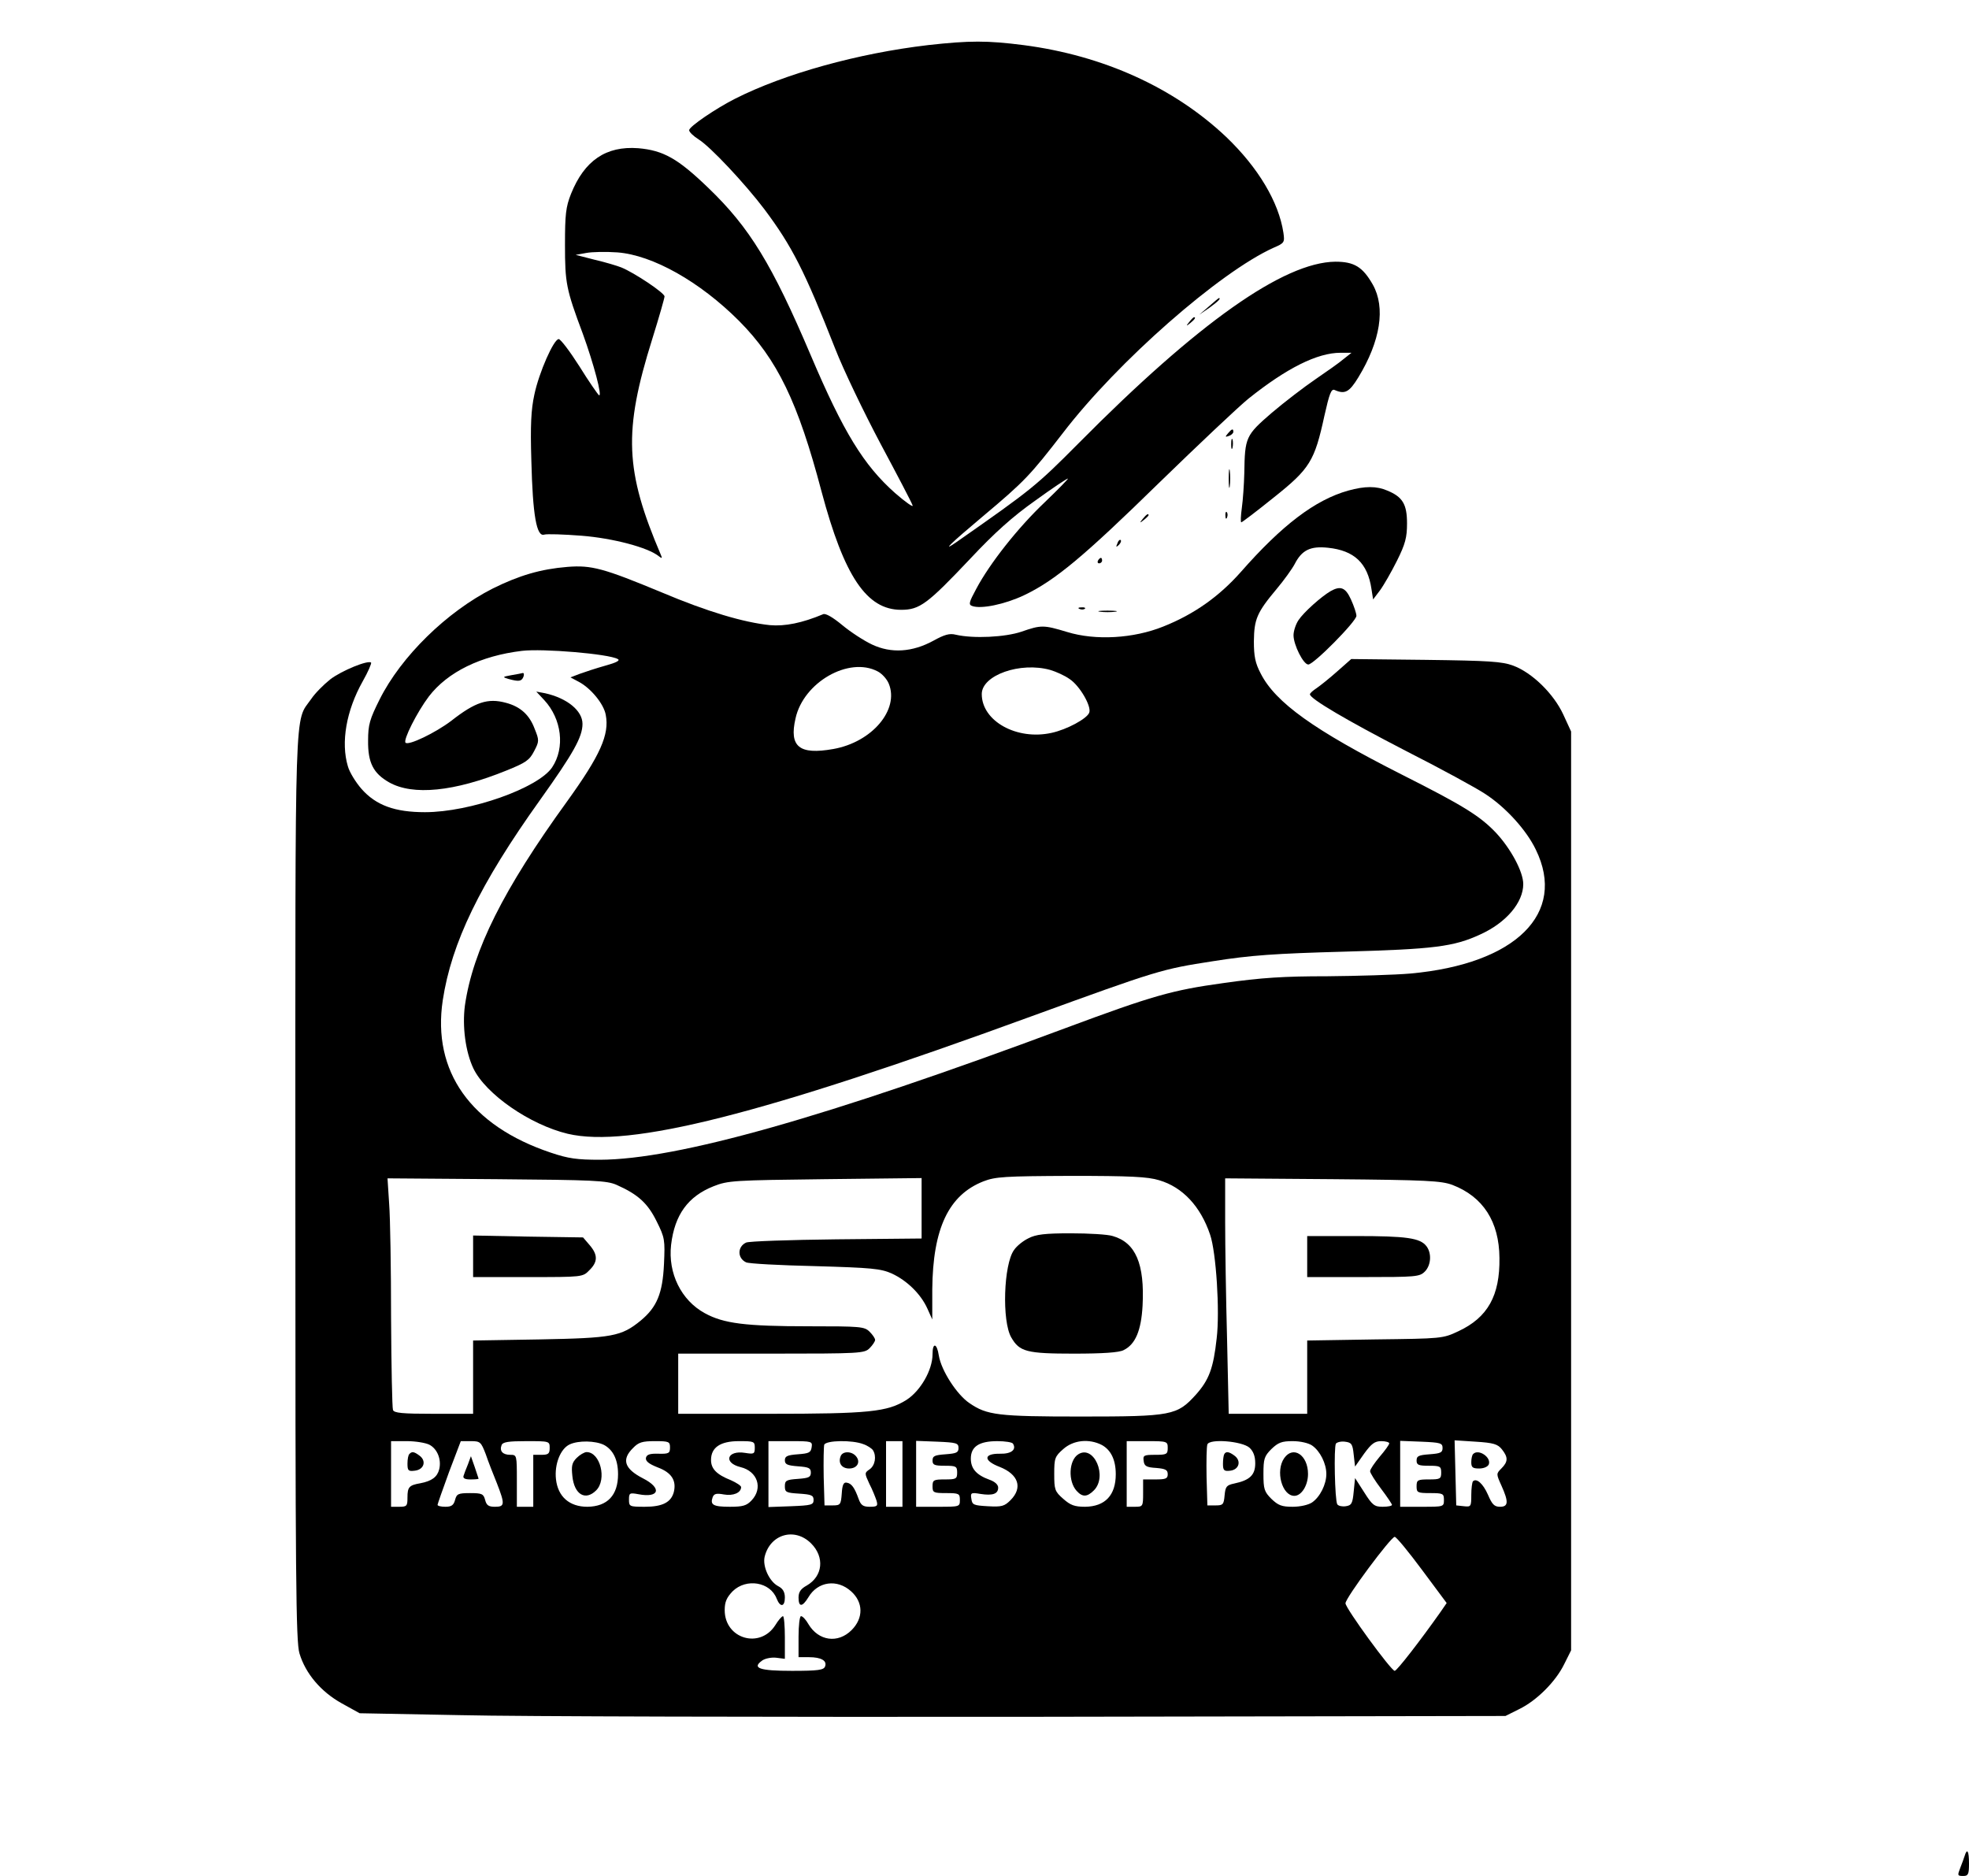 <?xml version="1.0" standalone="no"?>
<!DOCTYPE svg PUBLIC "-//W3C//DTD SVG 20010904//EN"
 "http://www.w3.org/TR/2001/REC-SVG-20010904/DTD/svg10.dtd">
<svg version="1.0" xmlns="http://www.w3.org/2000/svg"
 width="720pt" height="686pt" viewBox="0 0 720 686"
 preserveAspectRatio="xMidYMid meet">

<g transform="translate(0,686) scale(0.1,-0.1)"
fill="#000000" stroke="none">
<path d="M3393 6695 c-255 -30 -523 -104 -705 -196 -71 -36 -168 -102 -168
-115 0 -7 16 -22 35 -34 42 -26 168 -160 240 -255 101 -135 147 -225 259 -510
30 -77 105 -233 166 -348 61 -114 114 -215 117 -225 4 -9 -25 11 -64 45 -115
102 -189 223 -308 503 -142 334 -224 468 -375 613 -111 107 -164 137 -256 145
-118 9 -197 -45 -246 -167 -19 -48 -22 -75 -22 -186 0 -140 4 -162 65 -325 40
-110 73 -234 59 -225 -4 3 -37 50 -71 105 -35 55 -69 100 -76 100 -18 0 -72
-122 -89 -203 -12 -55 -15 -112 -11 -242 5 -199 19 -279 47 -270 10 3 71 1
136 -4 115 -9 244 -43 283 -75 12 -9 13 -8 8 4 -132 309 -138 452 -32 790 25
80 45 150 45 156 0 13 -111 87 -158 106 -15 6 -58 19 -97 28 l-70 18 39 7 c21
4 72 5 114 2 129 -10 301 -107 444 -250 141 -142 216 -298 302 -624 83 -311
165 -433 291 -433 68 0 96 21 253 187 89 95 155 154 237 212 62 45 116 81 120
81 3 0 -35 -39 -85 -87 -97 -92 -200 -222 -250 -316 -27 -50 -29 -58 -15 -63
32 -12 119 6 189 39 114 54 220 143 494 411 142 138 289 277 327 308 140 112
252 168 337 168 l40 0 -29 -23 c-15 -13 -62 -46 -103 -74 -41 -28 -113 -83
-160 -123 -95 -82 -98 -89 -100 -220 -1 -41 -5 -99 -9 -127 -4 -29 -5 -53 -2
-53 3 0 57 41 119 91 132 105 149 133 185 299 18 80 25 99 37 94 38 -17 54 -8
87 46 81 133 100 255 53 339 -37 65 -68 84 -137 84 -189 -2 -503 -224 -938
-663 -156 -157 -171 -169 -447 -362 -58 -40 -24 -7 95 93 155 130 174 151 294
306 200 261 573 588 770 677 40 17 41 20 36 55 -17 112 -92 238 -209 350 -190
180 -449 298 -741 336 -133 17 -197 17 -350 0z"/>
<path d="M4420 5739 l-35 -30 38 26 c33 24 43 35 34 35 -1 0 -18 -14 -37 -31z"/>
<path d="M4349 5683 c-13 -16 -12 -17 4 -4 16 13 21 21 13 21 -2 0 -10 -8 -17
-17z"/>
<path d="M4490 5275 c-11 -13 -10 -14 4 -9 9 3 16 10 16 15 0 13 -6 11 -20 -6z"/>
<path d="M4502 5235 c0 -16 2 -22 5 -12 2 9 2 23 0 30 -3 6 -5 -1 -5 -18z"/>
<path d="M4493 5110 c0 -30 2 -43 4 -27 2 15 2 39 0 55 -2 15 -4 2 -4 -28z"/>
<path d="M4930 5066 c-121 -34 -242 -126 -393 -298 -79 -89 -170 -154 -283
-199 -109 -44 -248 -52 -352 -20 -86 26 -95 26 -167 1 -59 -20 -175 -26 -240
-11 -23 6 -42 0 -82 -22 -77 -42 -154 -47 -224 -14 -30 14 -79 46 -109 71 -35
29 -61 44 -70 40 -76 -32 -140 -45 -195 -40 -96 10 -228 49 -396 120 -212 88
-256 100 -344 93 -98 -8 -176 -31 -273 -79 -168 -85 -335 -248 -414 -406 -36
-72 -42 -92 -42 -150 -1 -81 19 -120 77 -153 87 -49 238 -34 428 43 72 29 85
38 102 71 19 36 19 40 2 82 -19 51 -52 81 -105 95 -66 18 -112 3 -200 -66 -58
-44 -156 -91 -167 -80 -10 9 42 112 85 169 69 90 190 149 341 167 76 9 317
-11 350 -30 10 -5 -5 -13 -45 -24 -32 -9 -75 -23 -94 -30 l-34 -13 30 -16 c44
-23 92 -81 99 -121 14 -72 -20 -148 -141 -316 -234 -323 -345 -546 -374 -747
-10 -76 2 -169 31 -230 45 -94 207 -206 345 -239 225 -53 711 70 1694 429 467
170 478 173 665 202 139 22 227 28 480 35 328 9 401 18 498 63 95 43 157 117
157 184 0 45 -45 129 -100 188 -59 62 -121 100 -345 213 -320 162 -461 263
-515 369 -20 38 -25 63 -25 118 1 81 11 105 83 191 27 32 57 74 66 91 26 51
57 67 122 60 96 -10 145 -56 159 -151 l6 -38 25 33 c14 19 42 68 62 108 31 62
37 86 37 137 0 70 -16 97 -72 120 -39 17 -82 17 -143 0z m-1721 -661 c16 -8
34 -28 41 -45 39 -95 -61 -214 -203 -239 -124 -22 -162 8 -138 112 29 132 195
227 300 172z m632 5 c20 -6 52 -20 70 -33 37 -24 81 -100 72 -123 -8 -22 -82
-62 -138 -74 -127 -28 -255 43 -255 142 0 69 141 119 251 88z"/>
<path d="M4481 4974 c0 -11 3 -14 6 -6 3 7 2 16 -1 19 -3 4 -6 -2 -5 -13z"/>
<path d="M4179 4963 c-13 -16 -12 -17 4 -4 9 7 17 15 17 17 0 8 -8 3 -21 -13z"/>
<path d="M4086 4873 c-6 -14 -5 -15 5 -6 7 7 10 15 7 18 -3 3 -9 -2 -12 -12z"/>
<path d="M4015 4810 c-3 -5 -1 -10 4 -10 6 0 11 5 11 10 0 6 -2 10 -4 10 -3 0
-8 -4 -11 -10z"/>
<path d="M4865 4698 c-34 -20 -98 -77 -117 -106 -10 -15 -18 -40 -18 -55 0
-35 36 -107 54 -107 20 0 176 158 176 178 0 9 -9 36 -20 60 -20 44 -38 51 -75
30z"/>
<path d="M3948 4633 c7 -3 16 -2 19 1 4 3 -2 6 -13 5 -11 0 -14 -3 -6 -6z"/>
<path d="M4023 4623 c15 -2 39 -2 55 0 15 2 2 4 -28 4 -30 0 -43 -2 -27 -4z"/>
<path d="M4890 4405 c-28 -25 -62 -52 -75 -61 -14 -9 -25 -19 -25 -23 0 -16
134 -95 349 -206 130 -66 262 -138 293 -159 75 -49 150 -132 184 -203 114
-233 -73 -418 -458 -453 -57 -5 -194 -9 -305 -10 -158 0 -240 -5 -380 -25
-188 -26 -258 -46 -578 -165 -877 -327 -1419 -480 -1701 -481 -83 0 -115 4
-180 26 -293 98 -434 297 -395 557 32 210 135 424 356 733 122 171 155 230
155 278 0 48 -56 94 -137 112 l-32 6 29 -31 c64 -69 77 -174 29 -246 -51 -76
-300 -164 -465 -164 -110 0 -179 25 -232 85 -21 24 -44 61 -50 83 -26 87 -6
203 54 310 20 35 33 66 31 69 -11 10 -107 -29 -149 -61 -24 -19 -56 -51 -70
-72 -62 -89 -58 31 -58 -1783 0 -1437 2 -1664 15 -1707 22 -74 79 -141 155
-183 l65 -36 370 -7 c204 -5 1146 -7 2095 -6 l1725 3 50 25 c64 31 134 101
165 165 l25 50 0 1680 0 1680 -29 63 c-35 75 -113 152 -183 178 -41 15 -87 18
-320 21 l-272 3 -51 -45z m-651 -1861 c85 -25 151 -95 186 -199 22 -64 36
-280 24 -379 -12 -110 -28 -152 -76 -206 -69 -76 -87 -80 -420 -80 -304 0
-344 5 -408 49 -46 31 -103 119 -112 174 -7 46 -23 49 -23 5 0 -58 -44 -134
-95 -167 -70 -44 -136 -51 -503 -51 l-332 0 0 110 0 110 340 0 c327 0 341 1
360 20 11 11 20 25 20 30 0 6 -9 19 -20 30 -19 19 -33 20 -222 20 -232 0 -312
10 -381 48 -86 47 -135 146 -123 250 13 110 62 177 155 214 53 21 73 22 409
26 l352 4 0 -111 0 -110 -312 -3 c-172 -2 -321 -7 -330 -12 -32 -15 -32 -57 0
-72 9 -5 123 -11 252 -14 208 -6 240 -9 281 -27 56 -26 106 -75 130 -128 l18
-40 0 110 c2 223 60 345 187 395 44 17 77 19 320 20 217 0 281 -3 323 -16z
m-1984 -17 c79 -35 114 -68 146 -133 30 -60 31 -68 27 -156 -5 -108 -26 -158
-85 -207 -71 -58 -103 -64 -370 -69 l-243 -4 0 -134 0 -134 -144 0 c-116 0
-145 3 -149 14 -3 8 -6 160 -7 338 0 178 -3 365 -7 416 l-6 93 399 -3 c358 -3
403 -5 439 -21z m3056 0 c112 -43 171 -134 172 -267 2 -138 -43 -218 -150
-268 -57 -27 -61 -27 -305 -30 l-248 -4 0 -134 0 -134 -143 0 -144 0 -6 272
c-4 149 -7 343 -7 430 l0 159 393 -3 c346 -3 397 -6 438 -21z m-3741 -950 c29
-15 45 -54 36 -90 -7 -28 -27 -43 -69 -51 -41 -7 -47 -14 -47 -52 0 -31 -2
-34 -30 -34 l-30 0 0 120 0 120 58 0 c31 0 68 -6 82 -13z m206 -34 c9 -27 28
-75 41 -107 30 -77 29 -86 -7 -86 -23 0 -31 5 -36 25 -6 22 -11 25 -55 25 -44
0 -49 -3 -55 -25 -5 -19 -13 -25 -35 -25 -16 0 -29 3 -29 7 0 3 19 57 42 120
l43 113 37 0 c34 0 37 -3 54 -47z m234 22 c0 -21 -5 -25 -30 -25 l-30 0 0 -95
0 -95 -30 0 -30 0 0 95 c0 94 0 95 -24 95 -28 0 -40 14 -32 35 4 12 25 15 91
15 84 0 85 0 85 -25z m199 11 c33 -18 51 -54 51 -107 0 -77 -39 -118 -112
-119 -66 0 -108 37 -115 101 -6 54 16 111 50 127 32 15 94 14 126 -2z m241 -9
c0 -21 -4 -24 -42 -23 -32 1 -43 -3 -46 -15 -2 -12 10 -22 43 -35 51 -19 69
-48 59 -90 -10 -38 -42 -54 -106 -54 -56 0 -58 1 -58 26 0 24 2 26 34 20 77
-15 88 22 17 58 -68 35 -79 69 -36 111 20 21 34 25 80 25 51 0 55 -2 55 -23z
m310 -1 c0 -23 -3 -24 -35 -19 -66 11 -82 -36 -17 -52 62 -15 83 -77 40 -122
-18 -19 -32 -23 -79 -23 -61 0 -73 7 -63 35 5 13 14 15 41 10 34 -6 63 6 63
27 0 5 -17 16 -37 25 -53 21 -73 42 -73 74 0 46 34 69 102 69 55 0 58 -1 58
-24z m208 2 c-3 -20 -10 -23 -50 -26 -39 -3 -48 -7 -48 -22 0 -15 9 -19 48
-22 39 -3 47 -6 47 -23 0 -17 -8 -20 -47 -23 -43 -3 -48 -6 -48 -27 0 -22 5
-24 53 -27 44 -3 52 -6 52 -23 0 -18 -8 -20 -82 -23 l-83 -3 0 121 0 120 81 0
c78 0 80 -1 77 -22z m189 11 c15 -5 31 -16 35 -22 14 -22 8 -56 -12 -70 -19
-13 -19 -14 -1 -53 11 -21 22 -49 26 -61 6 -20 3 -23 -25 -23 -24 0 -32 6 -40
28 -15 42 -26 57 -43 60 -12 3 -17 -7 -19 -40 -3 -40 -5 -43 -33 -43 l-30 0
-3 104 c-1 58 0 111 2 118 7 16 102 18 143 2z m143 -109 l0 -120 -30 0 -30 0
0 120 0 120 30 0 30 0 0 -120z m205 95 c0 -17 -8 -20 -47 -23 -40 -3 -48 -6
-48 -23 0 -16 7 -19 45 -19 41 0 45 -2 45 -25 0 -23 -4 -25 -45 -25 -41 0 -45
-2 -45 -25 0 -23 3 -25 50 -25 47 0 50 -2 50 -25 0 -25 -1 -25 -80 -25 l-80 0
0 120 0 121 78 -3 c69 -3 77 -5 77 -23z m199 16 c14 -22 -6 -38 -47 -37 -61 1
-62 -25 -2 -48 69 -27 86 -76 40 -122 -22 -22 -32 -25 -83 -22 -52 3 -57 5
-60 27 -4 22 -1 24 33 18 45 -7 65 0 65 23 0 11 -12 22 -32 29 -47 17 -68 40
-68 77 0 44 30 64 97 64 28 0 54 -4 57 -9z m325 -5 c33 -18 51 -54 51 -107 0
-77 -39 -118 -112 -119 -39 0 -54 6 -80 29 -31 27 -33 34 -33 91 0 57 2 64 33
91 37 33 94 39 141 15z m241 -11 c0 -23 -4 -25 -46 -25 -41 0 -45 -2 -42 -22
2 -19 10 -24 46 -26 34 -3 42 -7 42 -23 0 -16 -7 -19 -45 -19 l-45 0 0 -50 c0
-49 -1 -50 -30 -50 l-30 0 0 120 0 120 75 0 c73 0 75 -1 75 -25z m299 1 c14
-13 21 -31 21 -57 0 -43 -20 -62 -77 -74 -28 -6 -32 -11 -35 -43 -3 -34 -6
-37 -33 -37 l-30 0 -3 104 c-1 58 0 111 3 119 8 22 127 12 154 -12z m229 8
c29 -20 52 -66 52 -104 0 -38 -23 -84 -52 -104 -13 -9 -43 -16 -71 -16 -40 0
-53 5 -78 29 -26 26 -29 36 -29 91 0 55 3 65 29 91 25 24 38 29 78 29 28 0 58
-7 71 -16z m152 -33 l5 -44 33 47 c27 37 39 46 63 46 16 0 29 -4 29 -8 0 -5
-16 -27 -35 -49 -19 -23 -35 -46 -35 -53 0 -6 18 -35 40 -64 22 -29 40 -56 40
-59 0 -4 -15 -7 -34 -7 -30 0 -38 6 -67 52 l-34 53 -5 -50 c-4 -43 -8 -50 -29
-53 -13 -2 -27 1 -31 7 -9 15 -13 208 -5 222 4 5 19 9 33 7 24 -3 28 -8 32
-47z m325 24 c0 -17 -8 -20 -47 -23 -40 -3 -48 -6 -48 -23 0 -16 7 -19 45 -19
41 0 45 -2 45 -25 0 -23 -4 -25 -45 -25 -41 0 -45 -2 -45 -25 0 -23 3 -25 50
-25 47 0 50 -2 50 -25 0 -25 -1 -25 -80 -25 l-80 0 0 120 0 121 78 -3 c69 -3
77 -5 77 -23z m217 -5 c23 -29 23 -45 -2 -70 -19 -19 -19 -20 0 -62 27 -60 26
-78 -5 -78 -21 0 -29 9 -44 44 -18 41 -42 62 -55 49 -3 -4 -6 -26 -6 -50 0
-42 -1 -44 -27 -41 l-28 3 -3 119 -3 119 77 -5 c65 -4 81 -9 96 -28z m-2526
-344 c50 -50 43 -120 -16 -154 -22 -12 -30 -24 -30 -44 0 -36 14 -35 36 1 34
58 105 68 156 22 45 -40 46 -98 2 -142 -50 -50 -121 -40 -158 22 -9 16 -21 29
-27 29 -5 0 -9 -34 -9 -75 l0 -75 38 0 c45 0 67 -13 59 -34 -5 -13 -25 -16
-121 -16 -119 0 -147 10 -110 37 10 8 34 13 52 11 l32 -4 0 78 c0 43 -3 78 -7
78 -5 -1 -17 -15 -28 -33 -56 -88 -185 -50 -185 55 0 30 7 46 29 69 50 49 138
34 161 -27 13 -33 30 -30 30 4 0 20 -7 33 -25 42 -32 17 -57 72 -49 107 20 83
110 109 170 49z m2234 -97 l90 -121 -22 -32 c-74 -105 -160 -216 -168 -216
-13 0 -180 229 -180 247 0 20 166 243 180 243 6 0 51 -55 100 -121z"/>
<path d="M3761 2332 c-19 -9 -43 -28 -53 -43 -38 -52 -45 -260 -10 -320 30
-52 56 -59 229 -59 105 0 166 4 182 13 43 21 64 72 69 162 8 153 -25 231 -109
255 -18 6 -88 10 -154 10 -94 0 -127 -4 -154 -18z"/>
<path d="M1730 2266 l0 -76 200 0 c200 0 201 0 225 25 31 30 32 56 1 92 l-24
28 -201 3 -201 4 0 -76z"/>
<path d="M4780 2265 l0 -75 205 0 c192 0 206 1 225 20 23 23 26 67 6 93 -23
30 -73 37 -258 37 l-178 0 0 -75z"/>
<path d="M1497 1543 c-4 -3 -7 -19 -7 -35 0 -26 3 -29 27 -26 34 4 43 36 17
55 -20 15 -28 16 -37 6z"/>
<path d="M1711 1505 c-7 -16 -14 -36 -16 -42 -3 -9 6 -13 25 -13 17 0 30 1 30
3 0 1 -7 20 -14 42 l-14 40 -11 -30z"/>
<path d="M2109 1529 c-18 -18 -20 -30 -16 -67 7 -68 48 -91 87 -52 40 40 15
140 -35 140 -8 0 -25 -10 -36 -21z"/>
<path d="M3074 1535 c-10 -25 4 -45 31 -45 30 0 43 24 25 45 -16 19 -49 19
-56 0z"/>
<path d="M3943 1542 c-35 -22 -38 -99 -6 -134 21 -23 38 -23 63 2 51 51 0 168
-57 132z"/>
<path d="M4477 1543 c-3 -5 -5 -21 -5 -36 0 -24 4 -28 27 -25 32 4 41 36 15
55 -20 15 -31 16 -37 6z"/>
<path d="M4696 1528 c-33 -47 -8 -138 37 -138 26 0 50 38 50 80 0 69 -54 105
-87 58z"/>
<path d="M5387 1543 c-4 -3 -7 -17 -7 -30 0 -19 5 -23 29 -23 16 0 31 6 35 15
10 26 -38 58 -57 38z"/>
<path d="M1870 4391 c-33 -6 -34 -7 -10 -14 37 -10 47 -9 54 8 3 8 2 14 -2 14
-4 -1 -23 -5 -42 -8z"/>
<path d="M7184 73 c-3 -10 -10 -28 -15 -41 -12 -31 -12 -32 11 -32 17 0 20 7
20 45 0 47 -7 58 -16 28z"/>
</g>
</svg>
